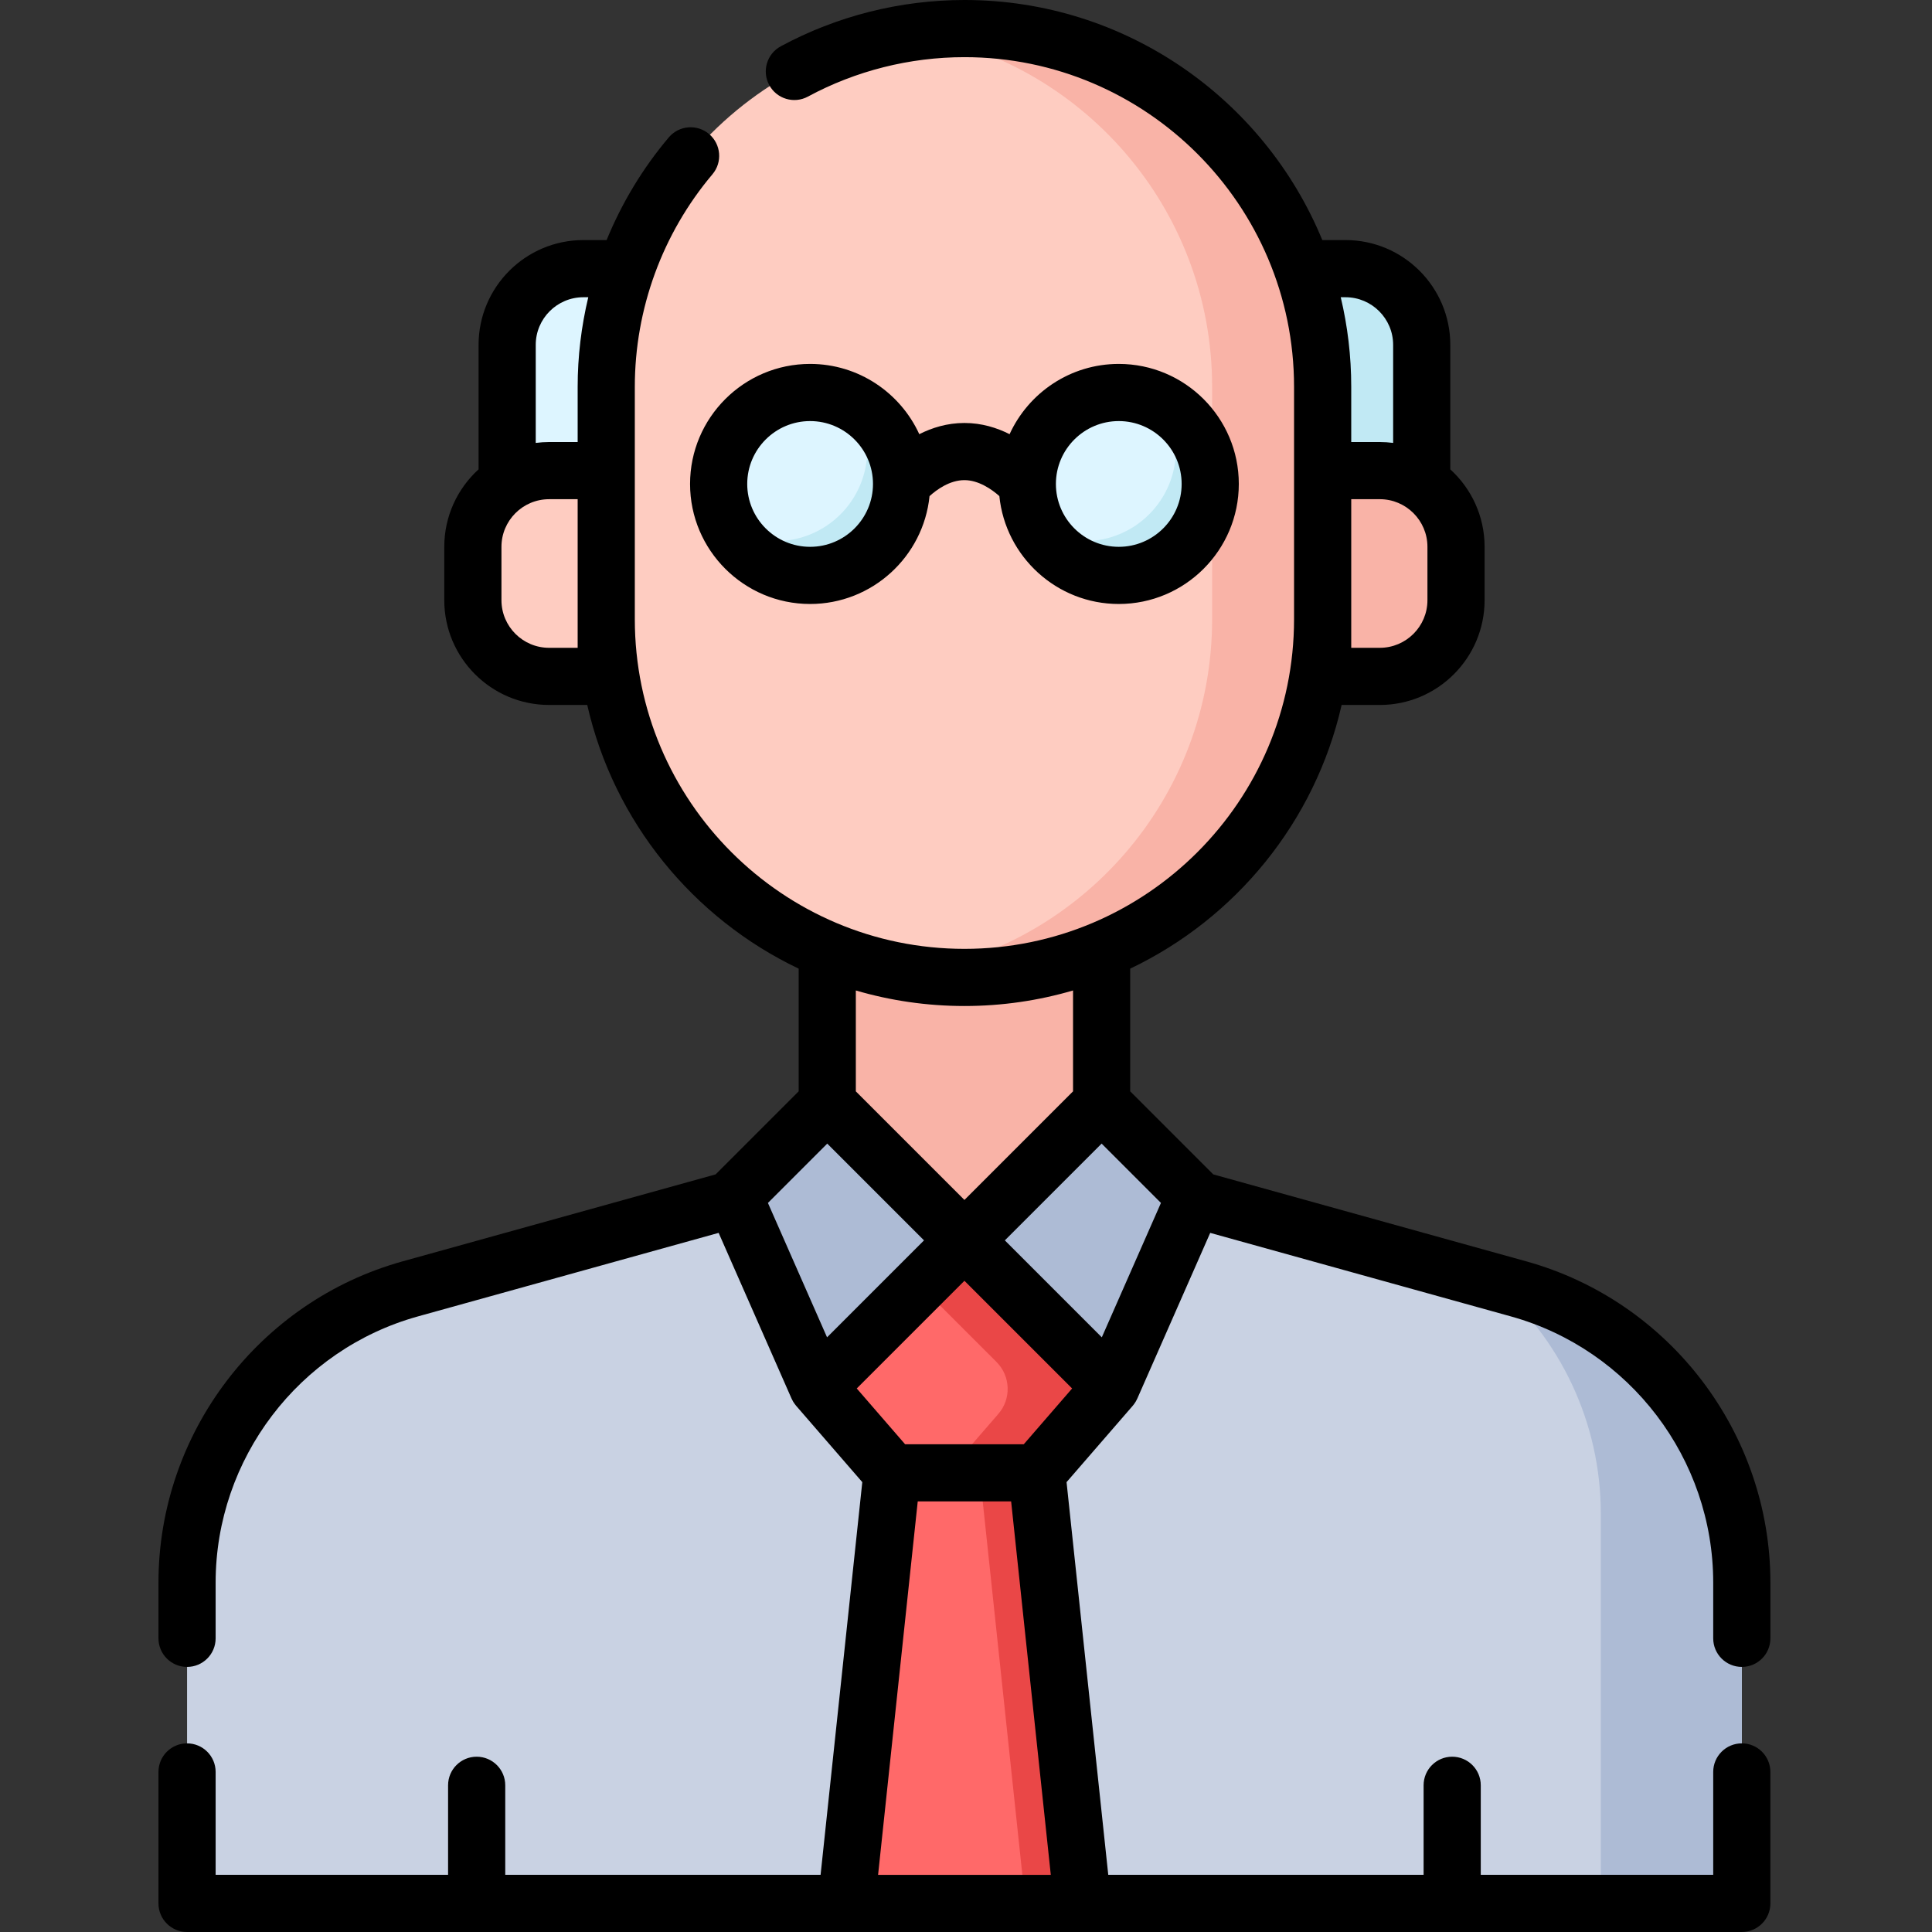 <svg height="512pt" viewBox="-42 0 512 512" width="512pt" xmlns="http://www.w3.org/2000/svg"><rect x="-42" y="0" width="512" height="512" fill="#333333" stroke="none"/><path d="m152.996 317.602-86.254 23.957c-34.969 9.715-59.168 41.551-59.168 77.844v85.023h412.023v-85.023c0-36.293-24.199-68.129-59.164-77.844l-86.254-23.957zm0 0" fill="#c9d2e3"/><path d="m232.773 390.312 12.121 114.113h-62.613l12.117-114.113zm0 0" fill="#ff6969"/><path d="m232.773 390.312h-15.148l12.117 114.113h15.148zm0 0" fill="#ea4747"/><path d="m360.434 341.562-6.535-1.816c17.555 15 28.336 37.219 28.336 61.43v103.25h37.363v-85.023c0-36.293-24.199-68.129-59.164-77.84zm0 0" fill="#adbbd5"/><path d="m249.941 292.355-36.355 36.355-36.355-36.355v-57.562h72.711zm0 0" fill="#f9b3a7"/><path d="m308.516 131.785v-60.59h6.059c11.152 0 20.195 9.043 20.195 20.195v40.395zm0 0" fill="#c1e9f4"/><path d="m213.586 7.574c-52.426 0-94.926 42.5-94.926 94.926v61.602c0 52.43 42.5 94.93 94.926 94.93 52.43 0 94.93-42.5 94.93-94.93v-61.602c0-52.426-42.5-94.926-94.93-94.926zm0 0" fill="#feccc1"/><path d="m213.586 7.574c-4.98 0-9.867.387-14.641 1.125 45.473 7.039 80.281 46.355 80.281 93.801v61.602c0 47.449-34.809 86.762-80.281 93.805 4.773.738 9.66 1.125 14.641 1.125 52.43 0 94.93-42.5 94.93-94.93v-61.602c0-52.426-42.5-94.926-94.93-94.926zm0 0" fill="#f9b3a7"/><path d="m118.66 131.785v-60.59h-6.059c-11.156 0-20.199 9.043-20.199 20.195v40.395zm0 0" fill="#ddf5ff"/><path d="m103.512 179.25h20.199v-54.531h-20.199c-11.156 0-20.195 9.043-20.195 20.195v14.141c0 11.152 9.043 20.195 20.195 20.195zm0 0" fill="#feccc1"/><path d="m323.66 179.25h-20.195v-54.531h20.195c11.156 0 20.199 9.043 20.199 20.195v14.141c0 11.152-9.043 20.195-20.199 20.195zm0 0" fill="#f9b3a7"/><path d="m213.586 390.312h19.188l19.695-22.723-38.883-38.879-38.879 38.879 19.691 22.723zm0 0" fill="#ff6969"/><path d="m213.586 328.711-11.863 11.863 20.363 20.367c3.746 3.746 3.961 9.75.492 13.754l-13.535 15.617h23.73l19.691-22.723zm0 0" fill="#ea4747"/><path d="m174.707 367.59 38.879-38.879-36.355-36.355-24.742 24.742zm0 0" fill="#adbbd5"/><path d="m252.469 367.59-38.883-38.879 36.355-36.355 24.742 24.742zm0 0" fill="#adbbd5"/><path d="m196.926 128.254c0 13.383-10.852 24.234-24.238 24.234s-24.238-10.852-24.238-24.234c0-13.387 10.852-24.238 24.238-24.238s24.238 10.852 24.238 24.238zm0 0" fill="#ddf5ff"/><path d="m184.664 107.188c2.016 3.531 3.172 7.617 3.172 11.977 0 13.387-10.852 24.238-24.238 24.238-4.355 0-8.441-1.156-11.977-3.172 4.172 7.32 12.039 12.258 21.066 12.258 13.387 0 24.238-10.848 24.238-24.234 0-9.027-4.941-16.898-12.262-21.066zm0 0" fill="#c1e9f4"/><path d="m278.723 128.254c0 13.383-10.852 24.234-24.238 24.234-13.383 0-24.234-10.852-24.234-24.234 0-13.387 10.852-24.238 24.234-24.238 13.387 0 24.238 10.852 24.238 24.238zm0 0" fill="#ddf5ff"/><path d="m266.465 107.188c2.012 3.531 3.168 7.617 3.168 11.977 0 13.387-10.852 24.238-24.234 24.238-4.359 0-8.445-1.156-11.98-3.172 4.172 7.32 12.043 12.258 21.066 12.258 13.387 0 24.238-10.848 24.238-24.234 0-9.027-4.938-16.898-12.258-21.066zm0 0" fill="#c1e9f4"/><path d="m419.598 441.75c4.184 0 7.574-3.391 7.574-7.574v-14.77c0-39.555-26.609-74.566-64.711-85.141l-82.934-23.039-22.012-22.012v-32.516c27.98-13.328 49.008-38.969 56.031-69.875h10.117c15.312 0 27.77-12.457 27.77-27.77v-14.141c0-8.125-3.508-15.445-9.09-20.527v-32.996c0-15.312-12.457-27.77-27.77-27.77h-6.059c-.031 0-.062.004-.09.004-15.348-37.297-52.074-63.625-94.84-63.625-16.988 0-33.816 4.242-48.676 12.273-3.676 1.988-5.047 6.586-3.059 10.266 1.988 3.68 6.582 5.051 10.262 3.059 12.652-6.836 26.992-10.449 41.473-10.449 48.168 0 87.352 39.188 87.352 87.352v61.602c0 48.168-39.184 87.355-87.352 87.355-48.168 0-87.352-39.188-87.352-87.355v-61.602c0-20.602 7.305-40.602 20.574-56.316 2.695-3.195 2.293-7.973-.902-10.672s-7.973-2.293-10.672.898c-6.926 8.203-12.457 17.406-16.477 27.215-.035 0-.066-.004-.098-.004h-6.059c-15.316 0-27.773 12.457-27.773 27.77v32.992c-5.582 5.086-9.09 12.406-9.09 20.531v14.137c0 15.312 12.461 27.77 27.773 27.77h10.117c7.02 30.906 28.047 56.551 56.027 69.879v32.516l-22.008 22.008-82.934 23.043c-38.102 10.574-64.715 45.582-64.715 85.137v14.773c0 4.184 3.391 7.574 7.574 7.574 4.184 0 7.574-3.391 7.574-7.574v-14.773c0-32.773 22.047-61.781 53.621-70.543l79.68-22.137 19.301 43.863c.121.277.262.551.414.812.043.074.09.141.133.207.105.168.219.336.34.496.062.086.129.168.195.25.051.062.098.133.152.195l17.535 20.234-11.051 104.066h-83.57v-23.727c0-4.184-3.391-7.574-7.574-7.574-4.184 0-7.574 3.391-7.574 7.574v23.73h-61.602v-27.266c0-4.184-3.391-7.574-7.574-7.574-4.184 0-7.574 3.391-7.574 7.574v34.84c0 4.184 3.391 7.574 7.574 7.574h174.707.008.012 62.57.012.008 174.707c4.18 0 7.574-3.391 7.574-7.574v-34.84c0-4.184-3.395-7.574-7.574-7.574-4.184 0-7.574 3.391-7.574 7.574v27.266h-61.602v-23.73c0-4.184-3.395-7.574-7.574-7.574-4.184 0-7.574 3.391-7.574 7.574v23.73h-83.57l-11.051-104.066 17.535-20.234c.055-.062.102-.129.152-.195.066-.082.133-.164.195-.25.121-.16.234-.328.34-.496.043-.066.09-.133.129-.207.156-.266.297-.535.418-.812l19.301-43.863 79.68 22.137c31.57 8.762 53.621 37.77 53.621 70.543v14.773c0 4.18 3.391 7.57 7.574 7.57zm-83.312-282.695c0 6.961-5.664 12.621-12.625 12.621h-7.57v-39.387h7.57c6.961 0 12.625 5.664 12.625 12.625zm-21.711-80.285c6.961 0 12.621 5.664 12.621 12.621v25.984c-1.16-.148-2.336-.23-3.535-.23h-7.57v-14.645c0-8.168-.969-16.113-2.781-23.73zm-214.598 12.621c0-6.961 5.664-12.621 12.625-12.621h1.297c-1.844 7.727-2.812 15.688-2.812 23.73v14.645h-7.574c-1.199 0-2.375.086-3.535.234zm11.109 80.285h-7.574c-6.961 0-12.621-5.664-12.621-12.621v-14.141c0-6.961 5.66-12.621 12.621-12.621h7.574zm102.5 94.926c9.988 0 19.648-1.441 28.781-4.117v26.734l-28.781 28.777-28.781-28.777v-26.734c9.137 2.676 18.793 4.117 28.781 4.117zm15.73 116.137h-31.457l-12.809-14.781 28.535-28.535 28.539 28.535zm-52.086-79.672 25.645 25.645-25.695 25.695-15.672-35.617zm13.473 193.785 10.508-98.965h24.75l10.512 98.965zm59.289-142.445-25.695-25.695 25.645-25.645 15.723 15.723zm0 0"/><path d="m172.688 160.062c16.449 0 30.023-12.551 31.648-28.582 1.883-1.703 5.332-4.238 9.25-4.238 3.691 0 7.18 2.367 9.254 4.23 1.617 16.035 15.191 28.59 31.645 28.59 17.543 0 31.812-14.27 31.812-31.809 0-17.543-14.27-31.812-31.812-31.812-12.836 0-23.91 7.648-28.934 18.621-3.348-1.695-7.383-2.969-11.965-2.969-4.582 0-8.617 1.273-11.965 2.969-5.02-10.973-16.098-18.621-28.934-18.621-17.543 0-31.812 14.27-31.812 31.812 0 17.539 14.273 31.809 31.812 31.809zm81.797-48.473c9.188 0 16.664 7.477 16.664 16.664s-7.473 16.66-16.664 16.66c-9.184 0-16.66-7.473-16.66-16.66 0-9.191 7.477-16.664 16.66-16.664zm-81.797 0c9.188 0 16.664 7.477 16.664 16.664s-7.477 16.66-16.664 16.66-16.664-7.473-16.664-16.66c0-9.191 7.477-16.664 16.664-16.664zm0 0"/></svg>